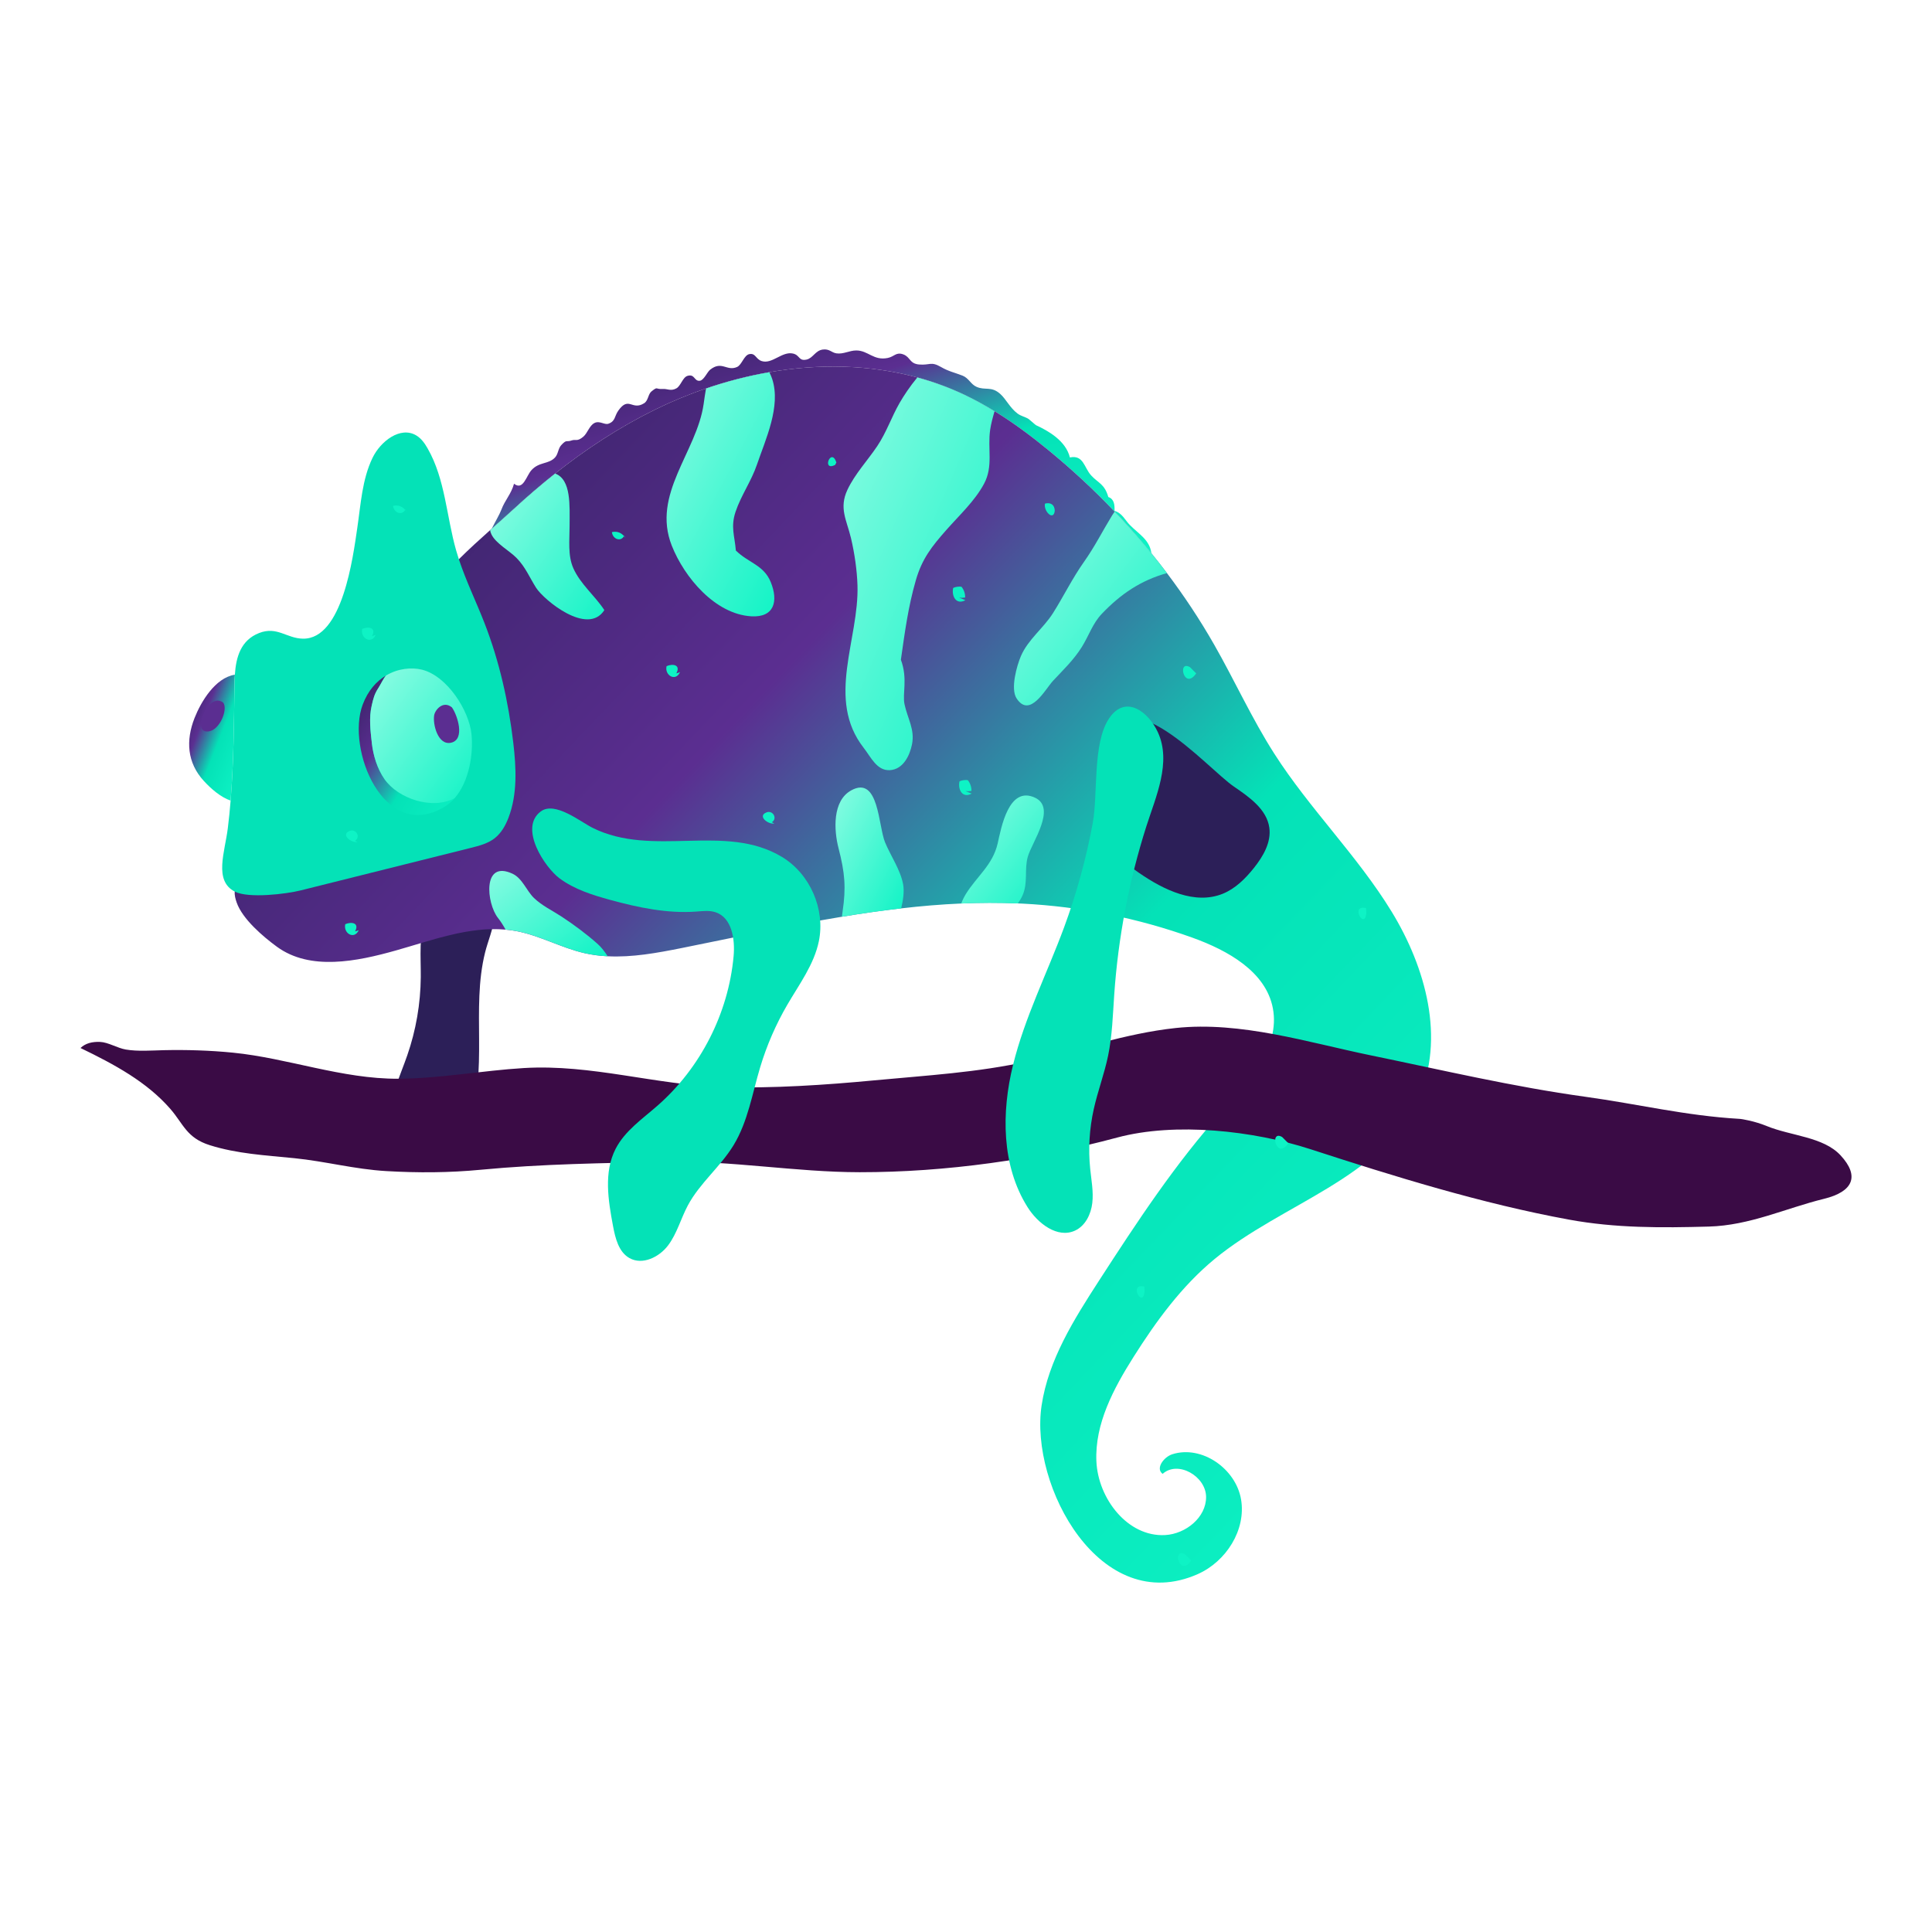 <?xml version="1.0" encoding="UTF-8"?>
<!-- 
=================================================================
SVG Chameleon Icon - Aurora Borealis Theme
=================================================================
- Author: Gemini (Color Redesign)
- Date: 16 de Julho de 2025
- Description: The original chameleon shape has been recolored 
  with a professional Aurora Borealis color palette using a 
  dynamic gradient to preserve detail and depth.
=================================================================
-->
<svg version="1.1" id="Layer_1" xmlns="http://www.w3.org/2000/svg" xmlns:xlink="http://www.w3.org/1999/xlink" x="0px" y="0px"
	 viewBox="0 0 1200 1200" enable-background="new 0 0 1200 1200" xml:space="preserve">

<defs>
    <!-- 
    Aurora Borealis Gradient Definition 
    Colors chosen to represent the northern lights, flowing from deep purple to vibrant green and teal. [1, 5]
    -->
    <linearGradient id="auroraGradient" x1="0%" y1="0%" x2="100%" y2="100%">
        <stop offset="0%" style="stop-color:#2C1F58; stop-opacity:1" />   <!-- Deep Indigo [1] -->
        <stop offset="35%" style="stop-color:#5B2E91; stop-opacity:1" />  <!-- Vibrant Purple [1] -->
        <stop offset="60%" style="stop-color:#04E2B7; stop-opacity:1" />  <!-- Bright Teal [5] -->
        <stop offset="100%" style="stop-color:#0EF3C5; stop-opacity:1" /> <!-- Luminous Green [5] -->
    </linearGradient>
    <linearGradient id="auroraAccentGradient" x1="100%" y1="100%" x2="0%" y2="0%">
        <stop offset="0%" style="stop-color:#0EF3C5; stop-opacity:1" /> <!-- Luminous Green [5] -->
        <stop offset="100%" style="stop-color:#92FCE4; stop-opacity:1" /> <!-- Light Mint -->
    </linearGradient>
</defs>

<g>
	<!-- Primary head and back shapes, filled with the main gradient -->
	<path fill="url(#auroraGradient)" d="M305.434,328.389c4.898-4.36,9.526-8.452,13.618-12.199c8.302-7.66,16.888-15.036,25.743-22.069
		c19.247-15.231,39.824-28.744,61.878-39.614c10.273-5.062,20.935-9.497,31.85-13.215c12.827-4.39,26.012-7.809,39.331-10.109
		c30.76-5.346,62.281-4.793,91.921,3.255c9.959,2.703,19.71,6.256,29.147,10.706c6.465,3.061,12.737,6.51,18.829,10.243
		c11.617,7.137,22.607,15.35,33.179,23.996c14.574,11.931,28.43,24.742,41.406,38.39c7.959,8.317,15.574,16.963,22.831,25.892
		c-1.12-8.466-7.765-11.841-13.439-17.635c-2.971-3.031-4.718-7.346-9.482-8.735c0.164-3.823-0.284-7.406-3.852-8.586
		c-2.359-8.242-6.227-8.586-10.661-13.424c-4.375-4.763-4.734-12.946-13.2-11.154c-2.568-10.348-13.245-16.425-20.965-19.994
		c-0.582-0.284-3.942-3.404-4.629-3.867c-1.732-1.209-4.763-1.777-6.913-3.405c-4.763-3.554-7.078-8.885-10.751-12.184
		c-5.629-5.047-9.273-2.001-14.738-4.42c-3.628-1.598-4.853-5.465-8.705-6.958c-5.301-2.046-8.556-2.583-13.424-5.391
		c-6.257-3.613-6.809-0.956-13.499-1.523c-6.077-0.508-5.361-4.584-9.795-6.256c-4.554-1.717-5.57,1.374-9.78,2.21
		c-8.825,1.762-12.095-4.674-19.486-4.674c-4.33,0-7.988,2.449-12.364,1.792c-3.061-0.463-4.315-2.927-8.481-2.359
		c-4.644,0.642-6.048,5.346-10.034,6.227c-5.017,1.09-4.047-2.777-8.452-3.748c-6.794-1.508-12.946,6.779-19.441,4.674
		c-3.733-1.224-3.748-5.137-7.72-4.3c-3.24,0.687-4.584,6.615-7.526,7.959c-6.451,2.912-9.437-4.121-16.769,1.717
		c-1.867,1.493-3.852,6.48-6.331,6.839c-3.673,0.523-3.061-4.42-7.72-3.016c-3.001,0.896-4.151,6.227-6.899,7.75
		c-3.434,1.926-5.674,0.164-8.481,0.373c-4.674,0.343-2.822-1.822-7.003,1.538c-2.15,1.747-1.896,5.659-4.569,7.347
		c-7.6,4.763-9.437-4.674-16.022,4.584c-2.493,3.524-1.717,6.585-6.182,8.138c-2.389,0.836-5.48-2.09-8.646-0.448
		c-3.181,1.643-4.285,6.271-6.899,8.496c-3.823,3.225-4.853,1.478-7.152,2.3c-3.524,1.269-3.001-0.911-6.585,2.957
		c-1.941,2.09-1.866,5.585-3.867,7.69c-4.046,4.271-9.885,2.568-14.633,7.854c-3.255,3.628-5.122,12.856-10.811,8.407
		c-1.717,6.346-5.659,10.214-7.839,16.082C310.287,319.564,307.509,324.193,305.434,328.389z"/>
	<path fill="url(#auroraGradient)" d="M126.639,485.1c4.554,4.957,10.467,10.064,16.604,12.17c1.956-24.115,2.076-48.678,2.419-72.704
		c0.03-1.822,0.09-3.673,0.224-5.51c-12.244,1.956-21.069,16.828-25.056,26.937C115.365,459.895,116.157,473.722,126.639,485.1z"/>
	<!-- Shadow and darker body parts using deep indigo -->
	<path fill="#2C1F58" d="M290.786,699.776c-4.176,11.233-12.802,22.701-24.782,23.022c-13.612,0.364-23.393-14.472-23.592-28.087
		c-0.199-13.615,6.082-26.343,10.545-39.207c5.408-15.59,8.256-32.064,8.393-48.565c0.107-12.823-1.345-26.084,3.088-38.117
		c4.652-12.63,19.794-24.423,33.143-16.535c16.561,9.786,7.148,25.577,3.739,39.207
		C292.445,626.975,303.731,664.955,290.786,699.776z"/>
	<!-- Main body shape filled with the primary gradient -->
	<path fill="url(#auroraGradient)" d="M146.991,560.536c3.569,10.243,16.261,21.114,25.011,27.505c20.636,15.066,49.559,9.198,74.137,2.24
		c22.293-6.301,45.124-14.932,67.881-12.871c2.344,0.209,4.703,0.523,7.048,0.986c14.439,2.807,27.579,10.303,41.914,13.603
		c4.778,1.105,9.586,1.717,14.454,1.956h0.015c15.245,0.791,30.76-2.076,45.871-5.092c33.089-6.615,66.283-13.946,99.611-19.456
		c12.244-2.031,24.488-3.808,36.777-5.196h0.015c12.408-1.448,24.847-2.494,37.315-3.031c11.692-0.508,23.413-0.552,35.165-0.045
		c0.941,0.03,1.896,0.075,2.852,0.119c35.986,1.822,71.718,8.974,105.628,21.174c21.845,7.869,45.602,21.024,49.917,43.84
		c4.584,24.309-14.992,45.662-31.521,64.058c-28.998,32.268-52.904,68.702-76.467,105.121
		c-15.559,24.07-31.387,49.156-35.657,77.497c-7.541,50.082,36.538,131.565,96.998,104.763c17.62-7.809,30.148-27.475,26.878-46.468
		c-3.27-18.993-24.324-33.806-42.69-27.982c-5.375,1.717-10.602,8.914-6.003,12.184c9.542-8.526,26.848,1.478,26.982,14.275
		c0.12,12.782-12.617,23.025-25.399,23.742c-23.234,1.314-41.735-22.622-42.735-45.871c-1.001-23.249,10.631-45.05,23.055-64.73
		c14.096-22.323,29.909-43.975,50.291-60.788c42.048-34.687,104.001-50.067,126.593-99.671
		c16.903-37.091,4.674-81.454-16.604-116.23c-21.278-34.762-50.918-63.759-72.868-98.103
		c-13.917-21.741-24.578-45.378-37.375-67.776c-8.795-15.395-18.59-30.177-29.267-44.318c-3.135-4.166-6.346-8.257-9.646-12.304
		c-7.257-8.929-14.872-17.575-22.831-25.892c-12.976-13.648-26.833-26.459-41.406-38.39c-10.572-8.646-21.562-16.858-33.179-23.996
		c-6.092-3.733-12.364-7.182-18.829-10.243c-9.437-4.45-19.188-8.004-29.147-10.706c-29.64-8.048-61.161-8.601-91.921-3.255
		c-13.319,2.3-26.504,5.719-39.331,10.109c-10.915,3.718-21.577,8.153-31.85,13.215c-22.054,10.87-42.631,24.384-61.878,39.614
		c-8.855,7.033-17.44,14.409-25.743,22.069c-4.091,3.748-8.72,7.839-13.618,12.199c-0.343,0.299-0.687,0.597-1.03,0.911
		c-6.331,5.644-13.021,11.722-19.397,18.053c-13.051,12.961-24.772,27.057-29.311,40.958c-10.228,31.253-14.887,60.161-32.85,88.92
		c-16.455,26.34-38.151,49.484-63.729,67.164c-2.508,1.732-11.752,4.345-12.827,7.197c-0.269,0.717-0.418,1.448-0.478,2.18
		C145.602,556.027,146.229,558.371,146.991,560.536z"/>
	<!-- Shadow/dark parts using deep indigo -->
	<path fill="#2C1F58" d="M766.404,488.561c9.578,6.553,20.416,14.08,22,25.577c1.251,9.077-3.85,17.785-9.564,24.948
		c-5.293,6.635-11.531,12.867-19.398,16.051c-17.253,6.983-36.59-2.373-51.911-12.941c-9.321-6.429-18.73-14.04-22.361-24.766
		c-2.045-6.041-2.059-12.555-2.052-18.933c0.008-6.893,0.016-13.786,0.024-20.679c0.005-4.681,0.019-9.43,1.267-13.942
		C697.643,416.016,749.242,476.819,766.404,488.561z"/>
	<!-- Belly and under-parts using a lighter teal color -->
	<path fill="#04E2B7" d="M145.811,553.772c0.015,0.015,0.03,0.015,0.045,0.03c8.482,4.315,31.745,1.538,40.988-0.776
		c35.194-8.795,70.404-17.605,105.613-26.4c5.167-1.299,10.512-2.658,14.723-5.928c4.181-3.24,6.869-8.063,8.735-13.006
		c5.525-14.618,4.718-30.819,2.897-46.334c-3.001-25.384-8.601-50.53-17.874-74.346c-5.166-13.275-11.468-26.146-15.932-39.659
		c-0.597-1.807-1.165-3.643-1.687-5.48c-6.033-21.144-6.749-44.184-17.665-63.267c-1.792-3.166-3.957-6.271-7.078-8.138
		c-9.87-5.928-22.248,3.599-27.221,13.976c-6.451,13.424-7.257,28.729-9.437,43.452c-2.643,17.978-9.138,69.209-33.776,68.791
		c-10.094-0.164-16.022-7.854-27.161-3.524c-11.453,4.45-14.38,15.007-15.096,25.892c-0.134,1.837-0.194,3.688-0.224,5.51
		c-0.343,24.026-0.463,48.589-2.419,72.704c-0.463,5.719-1.03,11.423-1.732,17.082C139.689,529.179,132.656,547.023,145.811,553.772
		z"/>
	<path fill="url(#auroraGradient)" d="M275.779,501.316c2.464-1.448,4.614-3.3,6.496-5.435c-13.708,7.227-34.926,0.343-43.497-12.02
		c-4.465-6.436-6.988-14.723-7.809-22.264c-0.866-7.809-1.881-15.604-0.075-23.398c1.015-4.375,1.598-6.988,4.181-10.975
		c1.523-2.344,2.807-5.39,4.674-7.645c-5.883,3.494-11.184,9.303-14.484,18.112C214.961,465.166,238.33,523.4,275.779,501.316z"/>
	<!-- Inner eye detail using the accent gradient -->
	<path fill="url(#auroraAccentGradient)" d="M230.968,461.597c0.821,7.541,3.345,15.828,7.809,22.264c8.571,12.364,29.789,19.247,43.497,12.02
		c9.198-10.408,11.796-27.729,10.587-39.823c-1.464-14.693-15.036-36.165-30.79-40.122c-6.361-1.553-14.813-0.836-22.323,3.643
		c-1.866,2.255-3.151,5.301-4.674,7.645c-2.583,3.987-3.165,6.6-4.181,10.975C229.087,445.993,230.102,453.788,230.968,461.597z"/>
	<!-- Darker purple details -->
	<path fill="#5B2E91" d="M280.67,439.349c3.32,4.518,8.555,20.035-0.563,21.979c-8.156,1.74-11.395-11.559-10.434-17.081
		C270.268,440.828,275.238,434.936,280.67,439.349z"/>
	<path fill="#5B2E91" d="M138.686,436.476c3,4.161-2.193,17.002-9.108,17.817c-8.163,0.962-3.917-11.03-0.605-15.251
		C131.658,435.62,135.279,433.744,138.686,436.476z"/>
	<!-- Underbelly shadow using a mix of dark purple and indigo -->
	<path fill="#3A0B45" d="M1080.204,694.93c-33.217-1.923-62.967-9.214-95.296-13.676c-45.112-6.227-89.039-16.611-133.573-25.774
		c-38.905-8.005-80.672-21.279-121.129-16.957c-31.019,3.314-61.337,13.942-91.428,20.639c-31.627,7.038-63.356,8.802-95.981,11.888
		c-29.929,2.831-62.994,5.071-93.437,4.146c-42.268-1.284-81.892-14.331-123.967-11.81c-25.729,1.541-52.147,6.511-77.995,6.642
		c-35.033,0.178-68.638-12.811-102.722-16.196c-14.137-1.404-28.823-1.857-42.825-1.547c-7.5,0.166-16.176,0.875-23.672-0.39
		c-5.267-0.888-10.93-4.507-15.947-4.735c-4.885-0.221-9.137,0.808-12.231,3.78c21.203,10.251,41.224,21.068,55.848,37.881
		c8.045,9.249,10.006,17.925,24.42,22.469c17.014,5.364,34.49,6.276,52.466,8.08c19.466,1.954,37.471,6.876,57.229,8.021
		c19.683,1.14,38.985,1.044,58.505-0.819c38.503-3.675,76.356-4.115,115.385-4.963c39.955-0.867,80.371,6.459,120.081,6.482
		c53.824,0.032,109.174-7.886,159.896-21.513c36.227-9.734,84.796-4.264,120.143,7.225c51.672,16.795,106.36,33.789,160.531,43.726
		c28.995,5.318,57.458,5.132,86.804,4.325c25.597-0.704,47.596-11.337,71.632-17.243c18.05-4.435,22.311-14.026,10.221-27.046
		c-10.697-11.521-30.813-11.99-45.787-18.147C1089.905,696.351,1081.805,694.949,1080.204,694.93z"/>
	<!-- Body details in lighter teal and green -->
	<path fill="#04E2B7" d="M712.044,513.171c-10.801,33.907-17.523,69.111-19.976,104.611c-0.876,12.677-1.218,25.454-3.792,37.898
		c-2.319,11.206-6.416,21.977-8.908,33.146c-2.722,12.202-3.5,24.841-2.216,37.277c0.724,7.018,2.101,14.065,1.295,21.074
		c-0.807,7.009-4.314,14.215-10.718,17.174c-10.921,5.045-23.138-4.432-29.533-14.621c-16.163-25.751-16.254-58.78-8.979-88.3
		c7.276-29.52,21.165-56.921,31.706-85.439c7.76-20.993,13.711-42.653,17.785-64.66c3.369-18.204-0.232-49.637,10.174-65.125
		c10.057-14.968,24.294-4.394,30.282,8.585C727.797,473.501,717.818,495.045,712.044,513.171z"/>
	<path fill="#04E2B7" d="M485.815,532.329c17.328,10.51,26.888,32.445,22.79,52.293c-2.98,14.436-12.138,26.665-19.562,39.4
		c-7.135,12.24-12.818,25.327-16.892,38.897c-4.918,16.384-7.631,33.784-16.526,48.396c-8.147,13.383-20.993,23.542-28.377,37.36
		c-4.35,8.142-6.704,17.387-12.227,24.785c-5.523,7.397-16,12.494-24.043,7.963c-6.714-3.782-8.788-12.302-10.214-19.875
		c-3.023-16.063-5.864-33.534,1.636-48.057c5.748-11.13,16.587-18.507,26.004-26.767c26.723-23.439,43.998-57.358,47.242-92.755
		c0.971-10.593-1.029-23.917-11.106-27.324c-3.813-1.289-7.962-0.756-11.976-0.46c-18.076,1.331-36.131-2.48-53.615-7.258
		c-10.997-3.005-22.12-6.517-31.299-13.278c-9.132-6.726-25.615-31.338-11.773-41.648c8.741-6.51,24.491,6.312,32.084,10.125
		C405.477,532.958,450.41,510.855,485.815,532.329z"/>
	<!-- Highlights and accents using the bright green/mint accent gradient -->
	<path fill="url(#auroraAccentGradient)" d="M631.368,433.704c8.257,12.797,17.948-5.749,22.667-10.826c6.406-6.884,12.812-12.901,17.888-20.994
		c4.33-6.899,6.704-14.618,12.423-20.621c11.781-12.364,24.294-20.785,40.465-25.295c-10.064-13.349-20.92-26.101-32.477-38.196
		c-0.537,0.732-1.075,1.538-1.598,2.389c-5.973,9.736-10.721,19.307-17.426,28.789c-7.227,10.213-12.767,21.562-19.307,31.924
		c-5.958,9.407-15.425,16.261-19.875,26.594C631.592,413.337,627.516,427.716,631.368,433.704z"/>
	<path fill="url(#auroraAccentGradient)" d="M536.446,464.494c4.495,5.764,8.168,14.26,16.171,13.872c8.302-0.403,12.423-8.989,13.842-16.007
		c1.852-9.273-2.673-15.858-4.629-24.847c-1.463-6.719,2.12-15.843-2.27-27.743c2.404-16.858,4.524-32.925,9.288-49.38
		c3.882-13.424,9.915-20.979,19.038-31.327c7.944-9.004,17.575-17.874,23.309-28.55c5.868-10.93,2.105-21.786,3.808-33.537
		c0.552-3.763,1.613-7.675,2.747-11.587c-6.092-3.733-12.364-7.182-18.829-10.243c-9.437-4.45-19.188-8.004-29.147-10.706
		c-4.554,5.495-8.347,11.214-10.99,15.783c-5.047,8.75-8.183,18.322-13.872,26.803c-5.973,8.929-13.901,17.321-18.53,27.131
		c-5.42,11.498-0.493,18.829,2.18,30.103c2.21,9.377,3.718,19.695,4.032,29.237C533.683,397.091,512.853,434.287,536.446,464.494z"
		/>
	<path fill="url(#auroraAccentGradient)" d="M417.274,338.961c7.809,19.695,26.907,42.496,49.35,43.84c14.305,0.851,16.933-9.392,12.095-21.263
		c-4.33-10.661-13.887-11.901-21.666-19.591c-0.747-9.153-3.33-14.648-0.179-24.085c3.39-10.109,9.81-19.053,13.26-29.237
		c5.346-15.708,15.051-36.165,9.497-53.203c-0.433-1.314-1.03-2.748-1.777-4.241c-13.319,2.3-26.504,5.719-39.331,10.109
		c-0.612,3.39-1.06,6.689-1.478,9.631C432.803,280.771,404.582,306.917,417.274,338.961z"/>
	<path fill="url(#auroraAccentGradient)" d="M304.403,329.3c0.164,0.911,0.448,1.792,0.851,2.628c2.733,5.674,11.124,10.094,15.559,14.603
		c5.555,5.659,7.989,11.946,12.17,18.546c4.793,7.541,31.999,30.103,42.392,13.872c-5.853-8.944-14.857-16.082-19.277-26.026
		c-3.509-7.929-2.315-17.426-2.315-26.355c0-12.408,1.165-28.699-8.989-32.447c-8.855,7.033-17.44,14.409-25.743,22.069
		C314.677,320.207,309.674,324.611,304.403,329.3z"/>
	<path fill="url(#auroraAccentGradient)" d="M597.039,561.178c11.692-0.508,23.413-0.552,35.165-0.045c1.165-1.613,2.15-3.255,2.882-4.913
		c3.598-8.093,1.015-15.962,3.3-24.085c2.494-8.899,18.097-30.342,4.45-36.688c-16.395-7.6-20.994,18.934-23.159,28.4
		c-3.091,13.513-13.065,20.531-19.845,31.566C598.906,556.923,597.875,558.953,597.039,561.178z"/>
	<path fill="url(#auroraAccentGradient)" d="M520.842,526.894c3.897,15.066,4.748,24.324,2.494,39.331c-0.164,1.075-0.299,2.135-0.403,3.181
		c12.244-2.031,24.488-3.808,36.777-5.196h0.015c1.314-5.316,2.001-10.676,1.224-14.962c-1.613-8.84-7.765-17.739-11.199-25.996
		c-4.285-10.333-3.823-41.78-21.009-32.358C516.9,497.374,517.93,515.681,520.842,526.894z"/>
	<path fill="url(#auroraAccentGradient)" d="M309.256,570.078c1.777,2.255,3.33,4.733,4.763,7.332c2.344,0.209,4.703,0.523,7.048,0.986
		c14.439,2.807,27.579,10.303,41.914,13.603c4.778,1.105,9.586,1.717,14.454,1.956c-1.866-2.942-3.927-5.599-6.271-7.69
		c-6.794-6.062-14.753-11.96-22.413-16.992c-5.749-3.763-12.214-6.779-17.142-11.572c-4.554-4.42-7.182-12.185-13.245-15.007
		C299.401,533.853,302.193,561.103,309.256,570.078z"/>
	<!-- Tiny highlight details using a bright, solid green -->
	<path fill="#0EF3C5" d="M848.565,567.764c-1.222,9.584-10.038-5.986-0.116-3.737C848.582,565.165,848.748,566.593,848.565,567.764"
		/>
	<path fill="#0EF3C5" d="M710.839,802.84c-1.222,9.584-10.038-5.986-0.117-3.737C710.855,800.241,711.022,801.669,710.839,802.84"/>
	<path fill="#0EF3C5" d="M742.982,418.252c-7.481,10.887-11.973-8.598-3.853-3.853"/>
	<path fill="#0EF3C5" d="M800.222,710.079c-7.481,10.887-11.973-8.598-3.853-3.853"/>
	<path fill="#0EF3C5" d="M739.899,969.289c-7.481,10.887-11.973-8.598-3.853-3.853L739.899,969.289z"/>
	<path fill="#0EF3C5" d="M599.636,372.782c-5.908,3.207-8.706-2.764-7.593-7.593c1.308-0.704,3.659-1.019,5.147-0.75
		c1.556,1.873,2.38,4.426,2.271,6.685c-1.217,0.223-2.443,0.262-3.678,0.117"/>
	<path fill="#0EF3C5" d="M603.552,492.916c-5.908,3.207-8.706-2.764-7.593-7.593c1.308-0.704,3.659-1.019,5.147-0.75
		c1.556,1.873,2.38,4.426,2.271,6.685c-1.217,0.223-2.443,0.262-3.678,0.117"/>
	<path fill="#0EF3C5" d="M422.379,417.481c-2.774,6.133-9.717,1.967-8.361-3.737c3.966-1.693,8.94-0.795,6.049,4.508"/>
	<path fill="#0EF3C5" d="M233.356,394.361c-2.774,6.133-9.717,1.967-8.361-3.737c3.966-1.693,8.94-0.795,6.049,4.508"/>
	<path fill="#0EF3C5" d="M222.824,577.761c-2.774,6.133-9.717,1.967-8.361-3.737c3.966-1.693,8.94-0.795,6.049,4.508"/>
	<path fill="#0EF3C5" d="M480.951,511.504c-3.864,0.658-10.634-4.56-4.953-6.877c3.999-1.631,7.148,3.667,3.411,6.106"/>
	<path fill="#0EF3C5" d="M222.06,523.005c-3.864,0.658-10.634-4.56-4.953-6.877c3.999-1.631,7.148,3.667,3.411,6.106"/>
	<path fill="#0EF3C5" d="M518.714,288.778c-8.606,4.308-2.486-11.331,0.771-1.541"/>
	<path fill="#0EF3C5" d="M655.125,317.293c-0.758,6.645-7.171,0.027-6.049-4.508C652.625,311.9,655.076,313.526,655.125,317.293"/>
	<path fill="#0EF3C5" d="M387.699,332.707c-1.814,3.978-7.093,2.429-7.63-2.196c3.453-0.877,6.641,0.665,8.401,3.737"/>
	<path fill="#0EF3C5" d="M251.779,316.409c-1.814,3.978-7.093,2.429-7.63-2.196c3.453-0.877,6.641,0.665,8.401,3.737"/>
</g>
</svg>